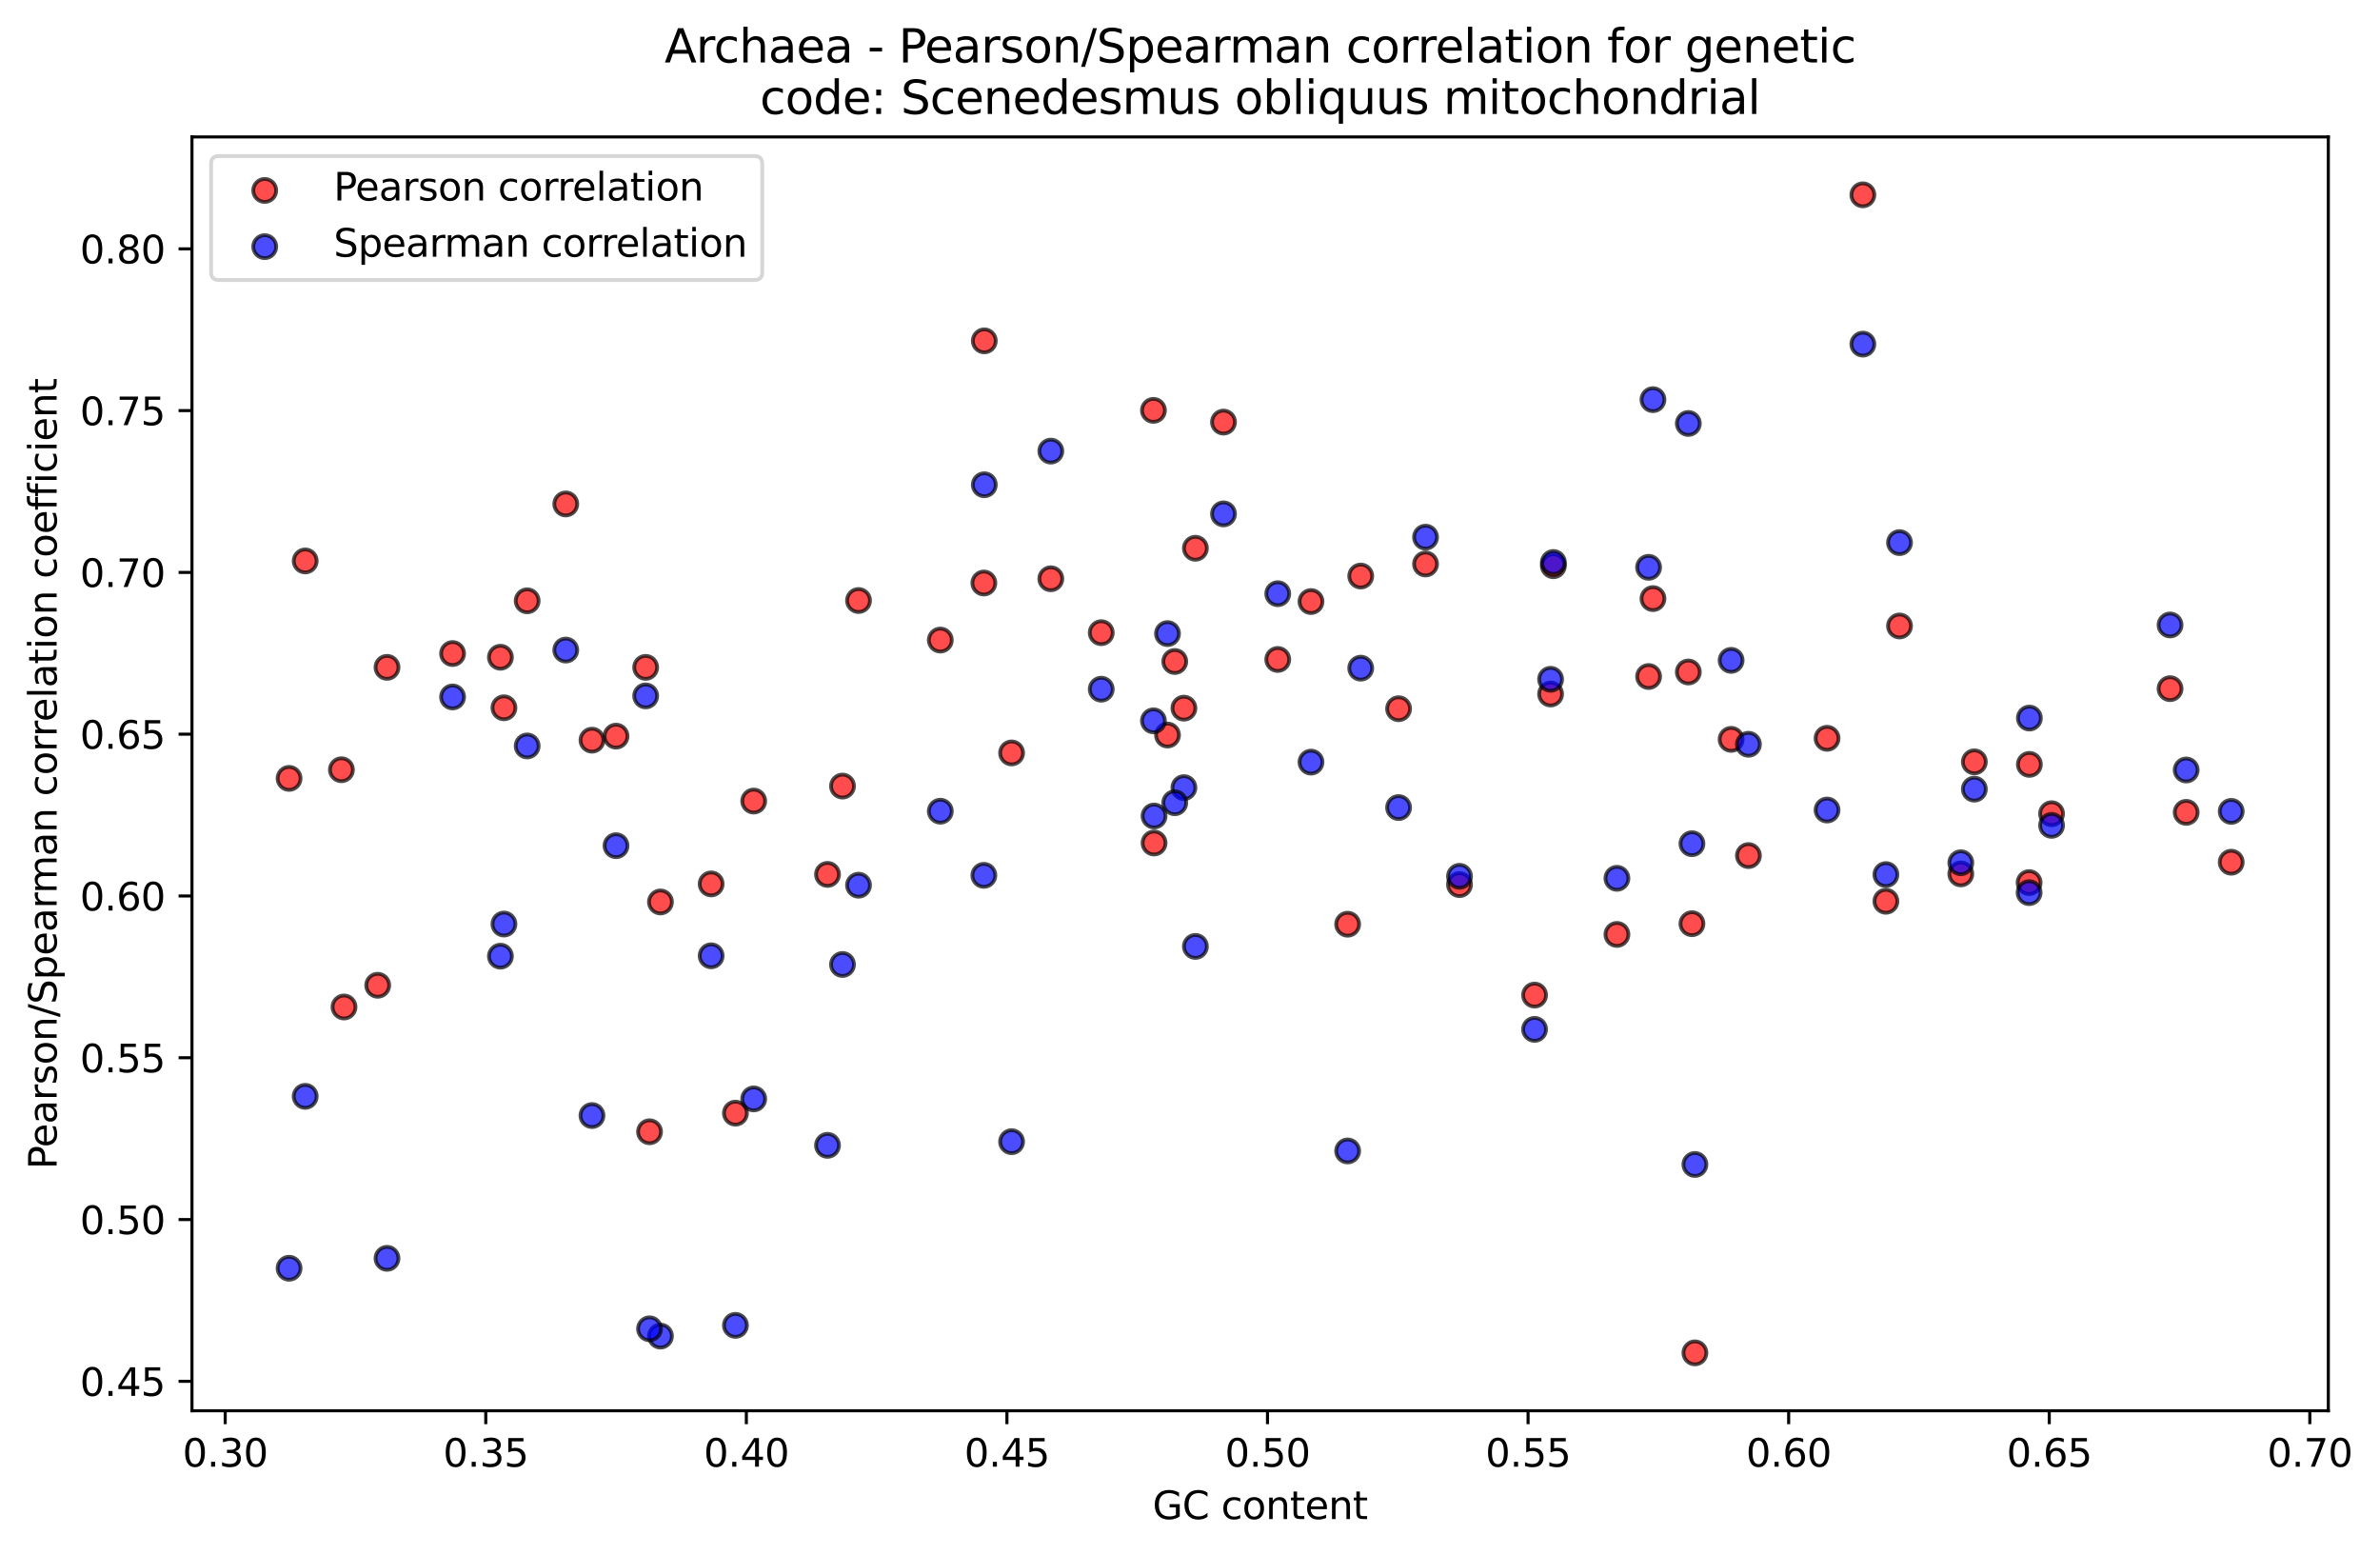 <?xml version="1.0" encoding="utf-8" standalone="no"?>
<!DOCTYPE svg PUBLIC "-//W3C//DTD SVG 1.1//EN"
  "http://www.w3.org/Graphics/SVG/1.1/DTD/svg11.dtd">
<svg xmlns:xlink="http://www.w3.org/1999/xlink" width="621.642pt" height="405.952pt" viewBox="0 0 621.642 405.952" xmlns="http://www.w3.org/2000/svg" version="1.1">
 <defs>
  <style type="text/css">*{stroke-linejoin: round; stroke-linecap: butt}</style>
 </defs>
 <g id="figure_1">
  <g id="patch_1">
   <path d="M 0 405.952 
L 621.642 405.952 
L 621.642 0 
L 0 0 
z
" style="fill: #ffffff"/>
  </g>
  <g id="axes_1">
   <g id="patch_2">
    <path d="M 50.144 368.396 
L 608.144 368.396 
L 608.144 35.755 
L 50.144 35.755 
z
" style="fill: #ffffff"/>
   </g>
   <g id="PathCollection_1">
    <defs>
     <path id="mf3af282249" d="M 0 3 
C 0.796 3 1.559 2.684 2.121 2.121 
C 2.684 1.559 3 0.796 3 0 
C 3 -0.796 2.684 -1.559 2.121 -2.121 
C 1.559 -2.684 0.796 -3 0 -3 
C -0.796 -3 -1.559 -2.684 -2.121 -2.121 
C -2.684 -1.559 -3 -0.796 -3 0 
C -3 0.796 -2.684 1.559 -2.121 2.121 
C -1.559 2.684 -0.796 3 0 3 
z
" style="stroke: #000000; stroke-opacity: 0.7"/>
    </defs>
    <g clip-path="url(#pa7dba49bff)">
     <use xlink:href="#mf3af282249" x="582.78" y="225.148" style="fill: #ff0000; fill-opacity: 0.7; stroke: #000000; stroke-opacity: 0.7"/>
     <use xlink:href="#mf3af282249" x="571.021" y="212.132" style="fill: #ff0000; fill-opacity: 0.7; stroke: #000000; stroke-opacity: 0.7"/>
     <use xlink:href="#mf3af282249" x="566.807" y="179.832" style="fill: #ff0000; fill-opacity: 0.7; stroke: #000000; stroke-opacity: 0.7"/>
     <use xlink:href="#mf3af282249" x="535.858" y="212.488" style="fill: #ff0000; fill-opacity: 0.7; stroke: #000000; stroke-opacity: 0.7"/>
     <use xlink:href="#mf3af282249" x="530.06" y="199.604" style="fill: #ff0000; fill-opacity: 0.7; stroke: #000000; stroke-opacity: 0.7"/>
     <use xlink:href="#mf3af282249" x="529.993" y="230.476" style="fill: #ff0000; fill-opacity: 0.7; stroke: #000000; stroke-opacity: 0.7"/>
     <use xlink:href="#mf3af282249" x="515.688" y="198.943" style="fill: #ff0000; fill-opacity: 0.7; stroke: #000000; stroke-opacity: 0.7"/>
     <use xlink:href="#mf3af282249" x="512.152" y="228.202" style="fill: #ff0000; fill-opacity: 0.7; stroke: #000000; stroke-opacity: 0.7"/>
     <use xlink:href="#mf3af282249" x="496.143" y="163.46" style="fill: #ff0000; fill-opacity: 0.7; stroke: #000000; stroke-opacity: 0.7"/>
     <use xlink:href="#mf3af282249" x="492.586" y="235.345" style="fill: #ff0000; fill-opacity: 0.7; stroke: #000000; stroke-opacity: 0.7"/>
     <use xlink:href="#mf3af282249" x="486.568" y="50.876" style="fill: #ff0000; fill-opacity: 0.7; stroke: #000000; stroke-opacity: 0.7"/>
     <use xlink:href="#mf3af282249" x="477.218" y="192.793" style="fill: #ff0000; fill-opacity: 0.7; stroke: #000000; stroke-opacity: 0.7"/>
     <use xlink:href="#mf3af282249" x="456.678" y="223.42" style="fill: #ff0000; fill-opacity: 0.7; stroke: #000000; stroke-opacity: 0.7"/>
     <use xlink:href="#mf3af282249" x="452.159" y="193.069" style="fill: #ff0000; fill-opacity: 0.7; stroke: #000000; stroke-opacity: 0.7"/>
     <use xlink:href="#mf3af282249" x="442.699" y="353.276" style="fill: #ff0000; fill-opacity: 0.7; stroke: #000000; stroke-opacity: 0.7"/>
     <use xlink:href="#mf3af282249" x="441.925" y="241.204" style="fill: #ff0000; fill-opacity: 0.7; stroke: #000000; stroke-opacity: 0.7"/>
     <use xlink:href="#mf3af282249" x="440.98" y="175.478" style="fill: #ff0000; fill-opacity: 0.7; stroke: #000000; stroke-opacity: 0.7"/>
     <use xlink:href="#mf3af282249" x="431.744" y="156.314" style="fill: #ff0000; fill-opacity: 0.7; stroke: #000000; stroke-opacity: 0.7"/>
     <use xlink:href="#mf3af282249" x="430.605" y="176.659" style="fill: #ff0000; fill-opacity: 0.7; stroke: #000000; stroke-opacity: 0.7"/>
     <use xlink:href="#mf3af282249" x="422.333" y="244.009" style="fill: #ff0000; fill-opacity: 0.7; stroke: #000000; stroke-opacity: 0.7"/>
     <use xlink:href="#mf3af282249" x="405.733" y="147.728" style="fill: #ff0000; fill-opacity: 0.7; stroke: #000000; stroke-opacity: 0.7"/>
     <use xlink:href="#mf3af282249" x="405.004" y="181.227" style="fill: #ff0000; fill-opacity: 0.7; stroke: #000000; stroke-opacity: 0.7"/>
     <use xlink:href="#mf3af282249" x="400.821" y="259.847" style="fill: #ff0000; fill-opacity: 0.7; stroke: #000000; stroke-opacity: 0.7"/>
     <use xlink:href="#mf3af282249" x="381.214" y="231.004" style="fill: #ff0000; fill-opacity: 0.7; stroke: #000000; stroke-opacity: 0.7"/>
     <use xlink:href="#mf3af282249" x="372.344" y="147.273" style="fill: #ff0000; fill-opacity: 0.7; stroke: #000000; stroke-opacity: 0.7"/>
     <use xlink:href="#mf3af282249" x="365.303" y="185.066" style="fill: #ff0000; fill-opacity: 0.7; stroke: #000000; stroke-opacity: 0.7"/>
     <use xlink:href="#mf3af282249" x="355.411" y="150.423" style="fill: #ff0000; fill-opacity: 0.7; stroke: #000000; stroke-opacity: 0.7"/>
     <use xlink:href="#mf3af282249" x="351.996" y="241.339" style="fill: #ff0000; fill-opacity: 0.7; stroke: #000000; stroke-opacity: 0.7"/>
     <use xlink:href="#mf3af282249" x="342.422" y="157.083" style="fill: #ff0000; fill-opacity: 0.7; stroke: #000000; stroke-opacity: 0.7"/>
     <use xlink:href="#mf3af282249" x="333.741" y="172.205" style="fill: #ff0000; fill-opacity: 0.7; stroke: #000000; stroke-opacity: 0.7"/>
     <use xlink:href="#mf3af282249" x="319.568" y="110.22" style="fill: #ff0000; fill-opacity: 0.7; stroke: #000000; stroke-opacity: 0.7"/>
     <use xlink:href="#mf3af282249" x="312.231" y="143.166" style="fill: #ff0000; fill-opacity: 0.7; stroke: #000000; stroke-opacity: 0.7"/>
     <use xlink:href="#mf3af282249" x="309.233" y="184.92" style="fill: #ff0000; fill-opacity: 0.7; stroke: #000000; stroke-opacity: 0.7"/>
     <use xlink:href="#mf3af282249" x="306.841" y="172.735" style="fill: #ff0000; fill-opacity: 0.7; stroke: #000000; stroke-opacity: 0.7"/>
     <use xlink:href="#mf3af282249" x="304.944" y="191.942" style="fill: #ff0000; fill-opacity: 0.7; stroke: #000000; stroke-opacity: 0.7"/>
     <use xlink:href="#mf3af282249" x="301.436" y="220.129" style="fill: #ff0000; fill-opacity: 0.7; stroke: #000000; stroke-opacity: 0.7"/>
     <use xlink:href="#mf3af282249" x="301.273" y="107.159" style="fill: #ff0000; fill-opacity: 0.7; stroke: #000000; stroke-opacity: 0.7"/>
     <use xlink:href="#mf3af282249" x="287.637" y="165.213" style="fill: #ff0000; fill-opacity: 0.7; stroke: #000000; stroke-opacity: 0.7"/>
     <use xlink:href="#mf3af282249" x="274.466" y="151.131" style="fill: #ff0000; fill-opacity: 0.7; stroke: #000000; stroke-opacity: 0.7"/>
     <use xlink:href="#mf3af282249" x="264.221" y="196.613" style="fill: #ff0000; fill-opacity: 0.7; stroke: #000000; stroke-opacity: 0.7"/>
     <use xlink:href="#mf3af282249" x="257.094" y="89.009" style="fill: #ff0000; fill-opacity: 0.7; stroke: #000000; stroke-opacity: 0.7"/>
     <use xlink:href="#mf3af282249" x="256.976" y="152.242" style="fill: #ff0000; fill-opacity: 0.7; stroke: #000000; stroke-opacity: 0.7"/>
     <use xlink:href="#mf3af282249" x="245.604" y="167.14" style="fill: #ff0000; fill-opacity: 0.7; stroke: #000000; stroke-opacity: 0.7"/>
     <use xlink:href="#mf3af282249" x="224.241" y="156.815" style="fill: #ff0000; fill-opacity: 0.7; stroke: #000000; stroke-opacity: 0.7"/>
     <use xlink:href="#mf3af282249" x="220.056" y="205.27" style="fill: #ff0000; fill-opacity: 0.7; stroke: #000000; stroke-opacity: 0.7"/>
     <use xlink:href="#mf3af282249" x="216.141" y="228.332" style="fill: #ff0000; fill-opacity: 0.7; stroke: #000000; stroke-opacity: 0.7"/>
     <use xlink:href="#mf3af282249" x="196.864" y="209.184" style="fill: #ff0000; fill-opacity: 0.7; stroke: #000000; stroke-opacity: 0.7"/>
     <use xlink:href="#mf3af282249" x="192.091" y="290.677" style="fill: #ff0000; fill-opacity: 0.7; stroke: #000000; stroke-opacity: 0.7"/>
     <use xlink:href="#mf3af282249" x="185.748" y="230.816" style="fill: #ff0000; fill-opacity: 0.7; stroke: #000000; stroke-opacity: 0.7"/>
     <use xlink:href="#mf3af282249" x="172.505" y="235.527" style="fill: #ff0000; fill-opacity: 0.7; stroke: #000000; stroke-opacity: 0.7"/>
     <use xlink:href="#mf3af282249" x="169.654" y="295.539" style="fill: #ff0000; fill-opacity: 0.7; stroke: #000000; stroke-opacity: 0.7"/>
     <use xlink:href="#mf3af282249" x="168.645" y="174.273" style="fill: #ff0000; fill-opacity: 0.7; stroke: #000000; stroke-opacity: 0.7"/>
     <use xlink:href="#mf3af282249" x="160.902" y="192.23" style="fill: #ff0000; fill-opacity: 0.7; stroke: #000000; stroke-opacity: 0.7"/>
     <use xlink:href="#mf3af282249" x="154.622" y="193.282" style="fill: #ff0000; fill-opacity: 0.7; stroke: #000000; stroke-opacity: 0.7"/>
     <use xlink:href="#mf3af282249" x="147.773" y="131.601" style="fill: #ff0000; fill-opacity: 0.7; stroke: #000000; stroke-opacity: 0.7"/>
     <use xlink:href="#mf3af282249" x="137.694" y="156.89" style="fill: #ff0000; fill-opacity: 0.7; stroke: #000000; stroke-opacity: 0.7"/>
     <use xlink:href="#mf3af282249" x="131.626" y="184.824" style="fill: #ff0000; fill-opacity: 0.7; stroke: #000000; stroke-opacity: 0.7"/>
     <use xlink:href="#mf3af282249" x="130.706" y="171.625" style="fill: #ff0000; fill-opacity: 0.7; stroke: #000000; stroke-opacity: 0.7"/>
     <use xlink:href="#mf3af282249" x="118.21" y="170.662" style="fill: #ff0000; fill-opacity: 0.7; stroke: #000000; stroke-opacity: 0.7"/>
     <use xlink:href="#mf3af282249" x="101.087" y="174.264" style="fill: #ff0000; fill-opacity: 0.7; stroke: #000000; stroke-opacity: 0.7"/>
     <use xlink:href="#mf3af282249" x="98.656" y="257.282" style="fill: #ff0000; fill-opacity: 0.7; stroke: #000000; stroke-opacity: 0.7"/>
     <use xlink:href="#mf3af282249" x="89.857" y="262.956" style="fill: #ff0000; fill-opacity: 0.7; stroke: #000000; stroke-opacity: 0.7"/>
     <use xlink:href="#mf3af282249" x="89.176" y="201.002" style="fill: #ff0000; fill-opacity: 0.7; stroke: #000000; stroke-opacity: 0.7"/>
     <use xlink:href="#mf3af282249" x="79.717" y="146.476" style="fill: #ff0000; fill-opacity: 0.7; stroke: #000000; stroke-opacity: 0.7"/>
     <use xlink:href="#mf3af282249" x="75.507" y="203.26" style="fill: #ff0000; fill-opacity: 0.7; stroke: #000000; stroke-opacity: 0.7"/>
    </g>
   </g>
   <g id="PathCollection_2">
    <defs>
     <path id="mbbff466f19" d="M 0 3 
C 0.796 3 1.559 2.684 2.121 2.121 
C 2.684 1.559 3 0.796 3 0 
C 3 -0.796 2.684 -1.559 2.121 -2.121 
C 1.559 -2.684 0.796 -3 0 -3 
C -0.796 -3 -1.559 -2.684 -2.121 -2.121 
C -2.684 -1.559 -3 -0.796 -3 0 
C -3 0.796 -2.684 1.559 -2.121 2.121 
C -1.559 2.684 -0.796 3 0 3 
z
" style="stroke: #000000; stroke-opacity: 0.7"/>
    </defs>
    <g clip-path="url(#pa7dba49bff)">
     <use xlink:href="#mbbff466f19" x="582.78" y="211.878" style="fill: #0000ff; fill-opacity: 0.7; stroke: #000000; stroke-opacity: 0.7"/>
     <use xlink:href="#mbbff466f19" x="571.021" y="201.069" style="fill: #0000ff; fill-opacity: 0.7; stroke: #000000; stroke-opacity: 0.7"/>
     <use xlink:href="#mbbff466f19" x="566.807" y="163.196" style="fill: #0000ff; fill-opacity: 0.7; stroke: #000000; stroke-opacity: 0.7"/>
     <use xlink:href="#mbbff466f19" x="535.858" y="215.524" style="fill: #0000ff; fill-opacity: 0.7; stroke: #000000; stroke-opacity: 0.7"/>
     <use xlink:href="#mbbff466f19" x="530.06" y="187.508" style="fill: #0000ff; fill-opacity: 0.7; stroke: #000000; stroke-opacity: 0.7"/>
     <use xlink:href="#mbbff466f19" x="529.993" y="233.095" style="fill: #0000ff; fill-opacity: 0.7; stroke: #000000; stroke-opacity: 0.7"/>
     <use xlink:href="#mbbff466f19" x="515.688" y="206.071" style="fill: #0000ff; fill-opacity: 0.7; stroke: #000000; stroke-opacity: 0.7"/>
     <use xlink:href="#mbbff466f19" x="512.152" y="225.291" style="fill: #0000ff; fill-opacity: 0.7; stroke: #000000; stroke-opacity: 0.7"/>
     <use xlink:href="#mbbff466f19" x="496.143" y="141.692" style="fill: #0000ff; fill-opacity: 0.7; stroke: #000000; stroke-opacity: 0.7"/>
     <use xlink:href="#mbbff466f19" x="492.586" y="228.384" style="fill: #0000ff; fill-opacity: 0.7; stroke: #000000; stroke-opacity: 0.7"/>
     <use xlink:href="#mbbff466f19" x="486.568" y="89.858" style="fill: #0000ff; fill-opacity: 0.7; stroke: #000000; stroke-opacity: 0.7"/>
     <use xlink:href="#mbbff466f19" x="477.218" y="211.524" style="fill: #0000ff; fill-opacity: 0.7; stroke: #000000; stroke-opacity: 0.7"/>
     <use xlink:href="#mbbff466f19" x="456.678" y="194.352" style="fill: #0000ff; fill-opacity: 0.7; stroke: #000000; stroke-opacity: 0.7"/>
     <use xlink:href="#mbbff466f19" x="452.159" y="172.439" style="fill: #0000ff; fill-opacity: 0.7; stroke: #000000; stroke-opacity: 0.7"/>
     <use xlink:href="#mbbff466f19" x="442.699" y="304.076" style="fill: #0000ff; fill-opacity: 0.7; stroke: #000000; stroke-opacity: 0.7"/>
     <use xlink:href="#mbbff466f19" x="441.925" y="220.316" style="fill: #0000ff; fill-opacity: 0.7; stroke: #000000; stroke-opacity: 0.7"/>
     <use xlink:href="#mbbff466f19" x="440.98" y="110.577" style="fill: #0000ff; fill-opacity: 0.7; stroke: #000000; stroke-opacity: 0.7"/>
     <use xlink:href="#mbbff466f19" x="431.744" y="104.362" style="fill: #0000ff; fill-opacity: 0.7; stroke: #000000; stroke-opacity: 0.7"/>
     <use xlink:href="#mbbff466f19" x="430.605" y="148.143" style="fill: #0000ff; fill-opacity: 0.7; stroke: #000000; stroke-opacity: 0.7"/>
     <use xlink:href="#mbbff466f19" x="422.333" y="229.351" style="fill: #0000ff; fill-opacity: 0.7; stroke: #000000; stroke-opacity: 0.7"/>
     <use xlink:href="#mbbff466f19" x="405.733" y="146.88" style="fill: #0000ff; fill-opacity: 0.7; stroke: #000000; stroke-opacity: 0.7"/>
     <use xlink:href="#mbbff466f19" x="405.004" y="177.382" style="fill: #0000ff; fill-opacity: 0.7; stroke: #000000; stroke-opacity: 0.7"/>
     <use xlink:href="#mbbff466f19" x="400.821" y="268.798" style="fill: #0000ff; fill-opacity: 0.7; stroke: #000000; stroke-opacity: 0.7"/>
     <use xlink:href="#mbbff466f19" x="381.214" y="228.836" style="fill: #0000ff; fill-opacity: 0.7; stroke: #000000; stroke-opacity: 0.7"/>
     <use xlink:href="#mbbff466f19" x="372.344" y="140.271" style="fill: #0000ff; fill-opacity: 0.7; stroke: #000000; stroke-opacity: 0.7"/>
     <use xlink:href="#mbbff466f19" x="365.303" y="210.878" style="fill: #0000ff; fill-opacity: 0.7; stroke: #000000; stroke-opacity: 0.7"/>
     <use xlink:href="#mbbff466f19" x="355.411" y="174.48" style="fill: #0000ff; fill-opacity: 0.7; stroke: #000000; stroke-opacity: 0.7"/>
     <use xlink:href="#mbbff466f19" x="351.996" y="300.547" style="fill: #0000ff; fill-opacity: 0.7; stroke: #000000; stroke-opacity: 0.7"/>
     <use xlink:href="#mbbff466f19" x="342.422" y="199.014" style="fill: #0000ff; fill-opacity: 0.7; stroke: #000000; stroke-opacity: 0.7"/>
     <use xlink:href="#mbbff466f19" x="333.741" y="155.035" style="fill: #0000ff; fill-opacity: 0.7; stroke: #000000; stroke-opacity: 0.7"/>
     <use xlink:href="#mbbff466f19" x="319.568" y="134.189" style="fill: #0000ff; fill-opacity: 0.7; stroke: #000000; stroke-opacity: 0.7"/>
     <use xlink:href="#mbbff466f19" x="312.231" y="247.139" style="fill: #0000ff; fill-opacity: 0.7; stroke: #000000; stroke-opacity: 0.7"/>
     <use xlink:href="#mbbff466f19" x="309.233" y="205.671" style="fill: #0000ff; fill-opacity: 0.7; stroke: #000000; stroke-opacity: 0.7"/>
     <use xlink:href="#mbbff466f19" x="306.841" y="209.621" style="fill: #0000ff; fill-opacity: 0.7; stroke: #000000; stroke-opacity: 0.7"/>
     <use xlink:href="#mbbff466f19" x="304.944" y="165.453" style="fill: #0000ff; fill-opacity: 0.7; stroke: #000000; stroke-opacity: 0.7"/>
     <use xlink:href="#mbbff466f19" x="301.436" y="213.083" style="fill: #0000ff; fill-opacity: 0.7; stroke: #000000; stroke-opacity: 0.7"/>
     <use xlink:href="#mbbff466f19" x="301.273" y="188.229" style="fill: #0000ff; fill-opacity: 0.7; stroke: #000000; stroke-opacity: 0.7"/>
     <use xlink:href="#mbbff466f19" x="287.637" y="179.971" style="fill: #0000ff; fill-opacity: 0.7; stroke: #000000; stroke-opacity: 0.7"/>
     <use xlink:href="#mbbff466f19" x="274.466" y="117.798" style="fill: #0000ff; fill-opacity: 0.7; stroke: #000000; stroke-opacity: 0.7"/>
     <use xlink:href="#mbbff466f19" x="264.221" y="298.125" style="fill: #0000ff; fill-opacity: 0.7; stroke: #000000; stroke-opacity: 0.7"/>
     <use xlink:href="#mbbff466f19" x="257.094" y="126.584" style="fill: #0000ff; fill-opacity: 0.7; stroke: #000000; stroke-opacity: 0.7"/>
     <use xlink:href="#mbbff466f19" x="256.976" y="228.579" style="fill: #0000ff; fill-opacity: 0.7; stroke: #000000; stroke-opacity: 0.7"/>
     <use xlink:href="#mbbff466f19" x="245.604" y="211.831" style="fill: #0000ff; fill-opacity: 0.7; stroke: #000000; stroke-opacity: 0.7"/>
     <use xlink:href="#mbbff466f19" x="224.241" y="231.153" style="fill: #0000ff; fill-opacity: 0.7; stroke: #000000; stroke-opacity: 0.7"/>
     <use xlink:href="#mbbff466f19" x="220.056" y="251.855" style="fill: #0000ff; fill-opacity: 0.7; stroke: #000000; stroke-opacity: 0.7"/>
     <use xlink:href="#mbbff466f19" x="216.141" y="299.081" style="fill: #0000ff; fill-opacity: 0.7; stroke: #000000; stroke-opacity: 0.7"/>
     <use xlink:href="#mbbff466f19" x="196.864" y="286.956" style="fill: #0000ff; fill-opacity: 0.7; stroke: #000000; stroke-opacity: 0.7"/>
     <use xlink:href="#mbbff466f19" x="192.091" y="346.091" style="fill: #0000ff; fill-opacity: 0.7; stroke: #000000; stroke-opacity: 0.7"/>
     <use xlink:href="#mbbff466f19" x="185.748" y="249.589" style="fill: #0000ff; fill-opacity: 0.7; stroke: #000000; stroke-opacity: 0.7"/>
     <use xlink:href="#mbbff466f19" x="172.505" y="348.896" style="fill: #0000ff; fill-opacity: 0.7; stroke: #000000; stroke-opacity: 0.7"/>
     <use xlink:href="#mbbff466f19" x="169.654" y="346.987" style="fill: #0000ff; fill-opacity: 0.7; stroke: #000000; stroke-opacity: 0.7"/>
     <use xlink:href="#mbbff466f19" x="168.645" y="181.726" style="fill: #0000ff; fill-opacity: 0.7; stroke: #000000; stroke-opacity: 0.7"/>
     <use xlink:href="#mbbff466f19" x="160.902" y="220.835" style="fill: #0000ff; fill-opacity: 0.7; stroke: #000000; stroke-opacity: 0.7"/>
     <use xlink:href="#mbbff466f19" x="154.622" y="291.306" style="fill: #0000ff; fill-opacity: 0.7; stroke: #000000; stroke-opacity: 0.7"/>
     <use xlink:href="#mbbff466f19" x="147.773" y="169.751" style="fill: #0000ff; fill-opacity: 0.7; stroke: #000000; stroke-opacity: 0.7"/>
     <use xlink:href="#mbbff466f19" x="137.694" y="194.791" style="fill: #0000ff; fill-opacity: 0.7; stroke: #000000; stroke-opacity: 0.7"/>
     <use xlink:href="#mbbff466f19" x="131.626" y="241.295" style="fill: #0000ff; fill-opacity: 0.7; stroke: #000000; stroke-opacity: 0.7"/>
     <use xlink:href="#mbbff466f19" x="130.706" y="249.687" style="fill: #0000ff; fill-opacity: 0.7; stroke: #000000; stroke-opacity: 0.7"/>
     <use xlink:href="#mbbff466f19" x="118.21" y="181.994" style="fill: #0000ff; fill-opacity: 0.7; stroke: #000000; stroke-opacity: 0.7"/>
     <use xlink:href="#mbbff466f19" x="101.087" y="328.585" style="fill: #0000ff; fill-opacity: 0.7; stroke: #000000; stroke-opacity: 0.7"/>
     <use xlink:href="#mbbff466f19" x="79.717" y="286.289" style="fill: #0000ff; fill-opacity: 0.7; stroke: #000000; stroke-opacity: 0.7"/>
     <use xlink:href="#mbbff466f19" x="75.507" y="331.178" style="fill: #0000ff; fill-opacity: 0.7; stroke: #000000; stroke-opacity: 0.7"/>
    </g>
   </g>
   <g id="matplotlib.axis_1">
    <g id="xtick_1">
     <g id="line2d_1">
      <defs>
       <path id="m022c69778f" d="M 0 0 
L 0 3.5 
" style="stroke: #000000; stroke-width: 0.8"/>
      </defs>
      <g>
       <use xlink:href="#m022c69778f" x="58.819" y="368.396" style="stroke: #000000; stroke-width: 0.8"/>
      </g>
     </g>
     <g id="text_1">
      <!-- 0.30 -->
      <g transform="translate(47.686 382.994) scale(0.1 -0.1)">
       <defs>
        <path id="DejaVuSans-30" d="M 2034 4250 
Q 1547 4250 1301 3770 
Q 1056 3291 1056 2328 
Q 1056 1369 1301 889 
Q 1547 409 2034 409 
Q 2525 409 2770 889 
Q 3016 1369 3016 2328 
Q 3016 3291 2770 3770 
Q 2525 4250 2034 4250 
z
M 2034 4750 
Q 2819 4750 3233 4129 
Q 3647 3509 3647 2328 
Q 3647 1150 3233 529 
Q 2819 -91 2034 -91 
Q 1250 -91 836 529 
Q 422 1150 422 2328 
Q 422 3509 836 4129 
Q 1250 4750 2034 4750 
z
" transform="scale(0.016)"/>
        <path id="DejaVuSans-2e" d="M 684 794 
L 1344 794 
L 1344 0 
L 684 0 
L 684 794 
z
" transform="scale(0.016)"/>
        <path id="DejaVuSans-33" d="M 2597 2516 
Q 3050 2419 3304 2112 
Q 3559 1806 3559 1356 
Q 3559 666 3084 287 
Q 2609 -91 1734 -91 
Q 1441 -91 1130 -33 
Q 819 25 488 141 
L 488 750 
Q 750 597 1062 519 
Q 1375 441 1716 441 
Q 2309 441 2620 675 
Q 2931 909 2931 1356 
Q 2931 1769 2642 2001 
Q 2353 2234 1838 2234 
L 1294 2234 
L 1294 2753 
L 1863 2753 
Q 2328 2753 2575 2939 
Q 2822 3125 2822 3475 
Q 2822 3834 2567 4026 
Q 2313 4219 1838 4219 
Q 1578 4219 1281 4162 
Q 984 4106 628 3988 
L 628 4550 
Q 988 4650 1302 4700 
Q 1616 4750 1894 4750 
Q 2613 4750 3031 4423 
Q 3450 4097 3450 3541 
Q 3450 3153 3228 2886 
Q 3006 2619 2597 2516 
z
" transform="scale(0.016)"/>
       </defs>
       <use xlink:href="#DejaVuSans-30"/>
       <use xlink:href="#DejaVuSans-2e" x="63.623"/>
       <use xlink:href="#DejaVuSans-33" x="95.41"/>
       <use xlink:href="#DejaVuSans-30" x="159.033"/>
      </g>
     </g>
    </g>
    <g id="xtick_2">
     <g id="line2d_2">
      <g>
       <use xlink:href="#m022c69778f" x="126.88" y="368.396" style="stroke: #000000; stroke-width: 0.8"/>
      </g>
     </g>
     <g id="text_2">
      <!-- 0.35 -->
      <g transform="translate(115.747 382.994) scale(0.1 -0.1)">
       <defs>
        <path id="DejaVuSans-35" d="M 691 4666 
L 3169 4666 
L 3169 4134 
L 1269 4134 
L 1269 2991 
Q 1406 3038 1543 3061 
Q 1681 3084 1819 3084 
Q 2600 3084 3056 2656 
Q 3513 2228 3513 1497 
Q 3513 744 3044 326 
Q 2575 -91 1722 -91 
Q 1428 -91 1123 -41 
Q 819 9 494 109 
L 494 744 
Q 775 591 1075 516 
Q 1375 441 1709 441 
Q 2250 441 2565 725 
Q 2881 1009 2881 1497 
Q 2881 1984 2565 2268 
Q 2250 2553 1709 2553 
Q 1456 2553 1204 2497 
Q 953 2441 691 2322 
L 691 4666 
z
" transform="scale(0.016)"/>
       </defs>
       <use xlink:href="#DejaVuSans-30"/>
       <use xlink:href="#DejaVuSans-2e" x="63.623"/>
       <use xlink:href="#DejaVuSans-33" x="95.41"/>
       <use xlink:href="#DejaVuSans-35" x="159.033"/>
      </g>
     </g>
    </g>
    <g id="xtick_3">
     <g id="line2d_3">
      <g>
       <use xlink:href="#m022c69778f" x="194.941" y="368.396" style="stroke: #000000; stroke-width: 0.8"/>
      </g>
     </g>
     <g id="text_3">
      <!-- 0.40 -->
      <g transform="translate(183.809 382.994) scale(0.1 -0.1)">
       <defs>
        <path id="DejaVuSans-34" d="M 2419 4116 
L 825 1625 
L 2419 1625 
L 2419 4116 
z
M 2253 4666 
L 3047 4666 
L 3047 1625 
L 3713 1625 
L 3713 1100 
L 3047 1100 
L 3047 0 
L 2419 0 
L 2419 1100 
L 313 1100 
L 313 1709 
L 2253 4666 
z
" transform="scale(0.016)"/>
       </defs>
       <use xlink:href="#DejaVuSans-30"/>
       <use xlink:href="#DejaVuSans-2e" x="63.623"/>
       <use xlink:href="#DejaVuSans-34" x="95.41"/>
       <use xlink:href="#DejaVuSans-30" x="159.033"/>
      </g>
     </g>
    </g>
    <g id="xtick_4">
     <g id="line2d_4">
      <g>
       <use xlink:href="#m022c69778f" x="263.003" y="368.396" style="stroke: #000000; stroke-width: 0.8"/>
      </g>
     </g>
     <g id="text_4">
      <!-- 0.45 -->
      <g transform="translate(251.87 382.994) scale(0.1 -0.1)">
       <use xlink:href="#DejaVuSans-30"/>
       <use xlink:href="#DejaVuSans-2e" x="63.623"/>
       <use xlink:href="#DejaVuSans-34" x="95.41"/>
       <use xlink:href="#DejaVuSans-35" x="159.033"/>
      </g>
     </g>
    </g>
    <g id="xtick_5">
     <g id="line2d_5">
      <g>
       <use xlink:href="#m022c69778f" x="331.064" y="368.396" style="stroke: #000000; stroke-width: 0.8"/>
      </g>
     </g>
     <g id="text_5">
      <!-- 0.50 -->
      <g transform="translate(319.931 382.994) scale(0.1 -0.1)">
       <use xlink:href="#DejaVuSans-30"/>
       <use xlink:href="#DejaVuSans-2e" x="63.623"/>
       <use xlink:href="#DejaVuSans-35" x="95.41"/>
       <use xlink:href="#DejaVuSans-30" x="159.033"/>
      </g>
     </g>
    </g>
    <g id="xtick_6">
     <g id="line2d_6">
      <g>
       <use xlink:href="#m022c69778f" x="399.125" y="368.396" style="stroke: #000000; stroke-width: 0.8"/>
      </g>
     </g>
     <g id="text_6">
      <!-- 0.55 -->
      <g transform="translate(387.993 382.994) scale(0.1 -0.1)">
       <use xlink:href="#DejaVuSans-30"/>
       <use xlink:href="#DejaVuSans-2e" x="63.623"/>
       <use xlink:href="#DejaVuSans-35" x="95.41"/>
       <use xlink:href="#DejaVuSans-35" x="159.033"/>
      </g>
     </g>
    </g>
    <g id="xtick_7">
     <g id="line2d_7">
      <g>
       <use xlink:href="#m022c69778f" x="467.187" y="368.396" style="stroke: #000000; stroke-width: 0.8"/>
      </g>
     </g>
     <g id="text_7">
      <!-- 0.60 -->
      <g transform="translate(456.054 382.994) scale(0.1 -0.1)">
       <defs>
        <path id="DejaVuSans-36" d="M 2113 2584 
Q 1688 2584 1439 2293 
Q 1191 2003 1191 1497 
Q 1191 994 1439 701 
Q 1688 409 2113 409 
Q 2538 409 2786 701 
Q 3034 994 3034 1497 
Q 3034 2003 2786 2293 
Q 2538 2584 2113 2584 
z
M 3366 4563 
L 3366 3988 
Q 3128 4100 2886 4159 
Q 2644 4219 2406 4219 
Q 1781 4219 1451 3797 
Q 1122 3375 1075 2522 
Q 1259 2794 1537 2939 
Q 1816 3084 2150 3084 
Q 2853 3084 3261 2657 
Q 3669 2231 3669 1497 
Q 3669 778 3244 343 
Q 2819 -91 2113 -91 
Q 1303 -91 875 529 
Q 447 1150 447 2328 
Q 447 3434 972 4092 
Q 1497 4750 2381 4750 
Q 2619 4750 2861 4703 
Q 3103 4656 3366 4563 
z
" transform="scale(0.016)"/>
       </defs>
       <use xlink:href="#DejaVuSans-30"/>
       <use xlink:href="#DejaVuSans-2e" x="63.623"/>
       <use xlink:href="#DejaVuSans-36" x="95.41"/>
       <use xlink:href="#DejaVuSans-30" x="159.033"/>
      </g>
     </g>
    </g>
    <g id="xtick_8">
     <g id="line2d_8">
      <g>
       <use xlink:href="#m022c69778f" x="535.248" y="368.396" style="stroke: #000000; stroke-width: 0.8"/>
      </g>
     </g>
     <g id="text_8">
      <!-- 0.65 -->
      <g transform="translate(524.115 382.994) scale(0.1 -0.1)">
       <use xlink:href="#DejaVuSans-30"/>
       <use xlink:href="#DejaVuSans-2e" x="63.623"/>
       <use xlink:href="#DejaVuSans-36" x="95.41"/>
       <use xlink:href="#DejaVuSans-35" x="159.033"/>
      </g>
     </g>
    </g>
    <g id="xtick_9">
     <g id="line2d_9">
      <g>
       <use xlink:href="#m022c69778f" x="603.309" y="368.396" style="stroke: #000000; stroke-width: 0.8"/>
      </g>
     </g>
     <g id="text_9">
      <!-- 0.70 -->
      <g transform="translate(592.176 382.994) scale(0.1 -0.1)">
       <defs>
        <path id="DejaVuSans-37" d="M 525 4666 
L 3525 4666 
L 3525 4397 
L 1831 0 
L 1172 0 
L 2766 4134 
L 525 4134 
L 525 4666 
z
" transform="scale(0.016)"/>
       </defs>
       <use xlink:href="#DejaVuSans-30"/>
       <use xlink:href="#DejaVuSans-2e" x="63.623"/>
       <use xlink:href="#DejaVuSans-37" x="95.41"/>
       <use xlink:href="#DejaVuSans-30" x="159.033"/>
      </g>
     </g>
    </g>
    <g id="text_10">
     <!-- GC content -->
     <g transform="translate(301.046 396.672) scale(0.1 -0.1)">
      <defs>
       <path id="DejaVuSans-47" d="M 3809 666 
L 3809 1919 
L 2778 1919 
L 2778 2438 
L 4434 2438 
L 4434 434 
Q 4069 175 3628 42 
Q 3188 -91 2688 -91 
Q 1594 -91 976 548 
Q 359 1188 359 2328 
Q 359 3472 976 4111 
Q 1594 4750 2688 4750 
Q 3144 4750 3555 4637 
Q 3966 4525 4313 4306 
L 4313 3634 
Q 3963 3931 3569 4081 
Q 3175 4231 2741 4231 
Q 1884 4231 1454 3753 
Q 1025 3275 1025 2328 
Q 1025 1384 1454 906 
Q 1884 428 2741 428 
Q 3075 428 3337 486 
Q 3600 544 3809 666 
z
" transform="scale(0.016)"/>
       <path id="DejaVuSans-43" d="M 4122 4306 
L 4122 3641 
Q 3803 3938 3442 4084 
Q 3081 4231 2675 4231 
Q 1875 4231 1450 3742 
Q 1025 3253 1025 2328 
Q 1025 1406 1450 917 
Q 1875 428 2675 428 
Q 3081 428 3442 575 
Q 3803 722 4122 1019 
L 4122 359 
Q 3791 134 3420 21 
Q 3050 -91 2638 -91 
Q 1578 -91 968 557 
Q 359 1206 359 2328 
Q 359 3453 968 4101 
Q 1578 4750 2638 4750 
Q 3056 4750 3426 4639 
Q 3797 4528 4122 4306 
z
" transform="scale(0.016)"/>
       <path id="DejaVuSans-20" transform="scale(0.016)"/>
       <path id="DejaVuSans-63" d="M 3122 3366 
L 3122 2828 
Q 2878 2963 2633 3030 
Q 2388 3097 2138 3097 
Q 1578 3097 1268 2742 
Q 959 2388 959 1747 
Q 959 1106 1268 751 
Q 1578 397 2138 397 
Q 2388 397 2633 464 
Q 2878 531 3122 666 
L 3122 134 
Q 2881 22 2623 -34 
Q 2366 -91 2075 -91 
Q 1284 -91 818 406 
Q 353 903 353 1747 
Q 353 2603 823 3093 
Q 1294 3584 2113 3584 
Q 2378 3584 2631 3529 
Q 2884 3475 3122 3366 
z
" transform="scale(0.016)"/>
       <path id="DejaVuSans-6f" d="M 1959 3097 
Q 1497 3097 1228 2736 
Q 959 2375 959 1747 
Q 959 1119 1226 758 
Q 1494 397 1959 397 
Q 2419 397 2687 759 
Q 2956 1122 2956 1747 
Q 2956 2369 2687 2733 
Q 2419 3097 1959 3097 
z
M 1959 3584 
Q 2709 3584 3137 3096 
Q 3566 2609 3566 1747 
Q 3566 888 3137 398 
Q 2709 -91 1959 -91 
Q 1206 -91 779 398 
Q 353 888 353 1747 
Q 353 2609 779 3096 
Q 1206 3584 1959 3584 
z
" transform="scale(0.016)"/>
       <path id="DejaVuSans-6e" d="M 3513 2113 
L 3513 0 
L 2938 0 
L 2938 2094 
Q 2938 2591 2744 2837 
Q 2550 3084 2163 3084 
Q 1697 3084 1428 2787 
Q 1159 2491 1159 1978 
L 1159 0 
L 581 0 
L 581 3500 
L 1159 3500 
L 1159 2956 
Q 1366 3272 1645 3428 
Q 1925 3584 2291 3584 
Q 2894 3584 3203 3211 
Q 3513 2838 3513 2113 
z
" transform="scale(0.016)"/>
       <path id="DejaVuSans-74" d="M 1172 4494 
L 1172 3500 
L 2356 3500 
L 2356 3053 
L 1172 3053 
L 1172 1153 
Q 1172 725 1289 603 
Q 1406 481 1766 481 
L 2356 481 
L 2356 0 
L 1766 0 
Q 1100 0 847 248 
Q 594 497 594 1153 
L 594 3053 
L 172 3053 
L 172 3500 
L 594 3500 
L 594 4494 
L 1172 4494 
z
" transform="scale(0.016)"/>
       <path id="DejaVuSans-65" d="M 3597 1894 
L 3597 1613 
L 953 1613 
Q 991 1019 1311 708 
Q 1631 397 2203 397 
Q 2534 397 2845 478 
Q 3156 559 3463 722 
L 3463 178 
Q 3153 47 2828 -22 
Q 2503 -91 2169 -91 
Q 1331 -91 842 396 
Q 353 884 353 1716 
Q 353 2575 817 3079 
Q 1281 3584 2069 3584 
Q 2775 3584 3186 3129 
Q 3597 2675 3597 1894 
z
M 3022 2063 
Q 3016 2534 2758 2815 
Q 2500 3097 2075 3097 
Q 1594 3097 1305 2825 
Q 1016 2553 972 2059 
L 3022 2063 
z
" transform="scale(0.016)"/>
      </defs>
      <use xlink:href="#DejaVuSans-47"/>
      <use xlink:href="#DejaVuSans-43" x="77.49"/>
      <use xlink:href="#DejaVuSans-20" x="147.314"/>
      <use xlink:href="#DejaVuSans-63" x="179.102"/>
      <use xlink:href="#DejaVuSans-6f" x="234.082"/>
      <use xlink:href="#DejaVuSans-6e" x="295.264"/>
      <use xlink:href="#DejaVuSans-74" x="358.643"/>
      <use xlink:href="#DejaVuSans-65" x="397.852"/>
      <use xlink:href="#DejaVuSans-6e" x="459.375"/>
      <use xlink:href="#DejaVuSans-74" x="522.754"/>
     </g>
    </g>
   </g>
   <g id="matplotlib.axis_2">
    <g id="ytick_1">
     <g id="line2d_10">
      <defs>
       <path id="m0c08a36785" d="M 0 0 
L -3.5 0 
" style="stroke: #000000; stroke-width: 0.8"/>
      </defs>
      <g>
       <use xlink:href="#m0c08a36785" x="50.144" y="360.706" style="stroke: #000000; stroke-width: 0.8"/>
      </g>
     </g>
     <g id="text_11">
      <!-- 0.45 -->
      <g transform="translate(20.878 364.506) scale(0.1 -0.1)">
       <use xlink:href="#DejaVuSans-30"/>
       <use xlink:href="#DejaVuSans-2e" x="63.623"/>
       <use xlink:href="#DejaVuSans-34" x="95.41"/>
       <use xlink:href="#DejaVuSans-35" x="159.033"/>
      </g>
     </g>
    </g>
    <g id="ytick_2">
     <g id="line2d_11">
      <g>
       <use xlink:href="#m0c08a36785" x="50.144" y="318.459" style="stroke: #000000; stroke-width: 0.8"/>
      </g>
     </g>
     <g id="text_12">
      <!-- 0.50 -->
      <g transform="translate(20.878 322.259) scale(0.1 -0.1)">
       <use xlink:href="#DejaVuSans-30"/>
       <use xlink:href="#DejaVuSans-2e" x="63.623"/>
       <use xlink:href="#DejaVuSans-35" x="95.41"/>
       <use xlink:href="#DejaVuSans-30" x="159.033"/>
      </g>
     </g>
    </g>
    <g id="ytick_3">
     <g id="line2d_12">
      <g>
       <use xlink:href="#m0c08a36785" x="50.144" y="276.212" style="stroke: #000000; stroke-width: 0.8"/>
      </g>
     </g>
     <g id="text_13">
      <!-- 0.55 -->
      <g transform="translate(20.878 280.012) scale(0.1 -0.1)">
       <use xlink:href="#DejaVuSans-30"/>
       <use xlink:href="#DejaVuSans-2e" x="63.623"/>
       <use xlink:href="#DejaVuSans-35" x="95.41"/>
       <use xlink:href="#DejaVuSans-35" x="159.033"/>
      </g>
     </g>
    </g>
    <g id="ytick_4">
     <g id="line2d_13">
      <g>
       <use xlink:href="#m0c08a36785" x="50.144" y="233.965" style="stroke: #000000; stroke-width: 0.8"/>
      </g>
     </g>
     <g id="text_14">
      <!-- 0.60 -->
      <g transform="translate(20.878 237.765) scale(0.1 -0.1)">
       <use xlink:href="#DejaVuSans-30"/>
       <use xlink:href="#DejaVuSans-2e" x="63.623"/>
       <use xlink:href="#DejaVuSans-36" x="95.41"/>
       <use xlink:href="#DejaVuSans-30" x="159.033"/>
      </g>
     </g>
    </g>
    <g id="ytick_5">
     <g id="line2d_14">
      <g>
       <use xlink:href="#m0c08a36785" x="50.144" y="191.718" style="stroke: #000000; stroke-width: 0.8"/>
      </g>
     </g>
     <g id="text_15">
      <!-- 0.65 -->
      <g transform="translate(20.878 195.518) scale(0.1 -0.1)">
       <use xlink:href="#DejaVuSans-30"/>
       <use xlink:href="#DejaVuSans-2e" x="63.623"/>
       <use xlink:href="#DejaVuSans-36" x="95.41"/>
       <use xlink:href="#DejaVuSans-35" x="159.033"/>
      </g>
     </g>
    </g>
    <g id="ytick_6">
     <g id="line2d_15">
      <g>
       <use xlink:href="#m0c08a36785" x="50.144" y="149.471" style="stroke: #000000; stroke-width: 0.8"/>
      </g>
     </g>
     <g id="text_16">
      <!-- 0.70 -->
      <g transform="translate(20.878 153.271) scale(0.1 -0.1)">
       <use xlink:href="#DejaVuSans-30"/>
       <use xlink:href="#DejaVuSans-2e" x="63.623"/>
       <use xlink:href="#DejaVuSans-37" x="95.41"/>
       <use xlink:href="#DejaVuSans-30" x="159.033"/>
      </g>
     </g>
    </g>
    <g id="ytick_7">
     <g id="line2d_16">
      <g>
       <use xlink:href="#m0c08a36785" x="50.144" y="107.224" style="stroke: #000000; stroke-width: 0.8"/>
      </g>
     </g>
     <g id="text_17">
      <!-- 0.75 -->
      <g transform="translate(20.878 111.024) scale(0.1 -0.1)">
       <use xlink:href="#DejaVuSans-30"/>
       <use xlink:href="#DejaVuSans-2e" x="63.623"/>
       <use xlink:href="#DejaVuSans-37" x="95.41"/>
       <use xlink:href="#DejaVuSans-35" x="159.033"/>
      </g>
     </g>
    </g>
    <g id="ytick_8">
     <g id="line2d_17">
      <g>
       <use xlink:href="#m0c08a36785" x="50.144" y="64.977" style="stroke: #000000; stroke-width: 0.8"/>
      </g>
     </g>
     <g id="text_18">
      <!-- 0.80 -->
      <g transform="translate(20.878 68.777) scale(0.1 -0.1)">
       <defs>
        <path id="DejaVuSans-38" d="M 2034 2216 
Q 1584 2216 1326 1975 
Q 1069 1734 1069 1313 
Q 1069 891 1326 650 
Q 1584 409 2034 409 
Q 2484 409 2743 651 
Q 3003 894 3003 1313 
Q 3003 1734 2745 1975 
Q 2488 2216 2034 2216 
z
M 1403 2484 
Q 997 2584 770 2862 
Q 544 3141 544 3541 
Q 544 4100 942 4425 
Q 1341 4750 2034 4750 
Q 2731 4750 3128 4425 
Q 3525 4100 3525 3541 
Q 3525 3141 3298 2862 
Q 3072 2584 2669 2484 
Q 3125 2378 3379 2068 
Q 3634 1759 3634 1313 
Q 3634 634 3220 271 
Q 2806 -91 2034 -91 
Q 1263 -91 848 271 
Q 434 634 434 1313 
Q 434 1759 690 2068 
Q 947 2378 1403 2484 
z
M 1172 3481 
Q 1172 3119 1398 2916 
Q 1625 2713 2034 2713 
Q 2441 2713 2670 2916 
Q 2900 3119 2900 3481 
Q 2900 3844 2670 4047 
Q 2441 4250 2034 4250 
Q 1625 4250 1398 4047 
Q 1172 3844 1172 3481 
z
" transform="scale(0.016)"/>
       </defs>
       <use xlink:href="#DejaVuSans-30"/>
       <use xlink:href="#DejaVuSans-2e" x="63.623"/>
       <use xlink:href="#DejaVuSans-38" x="95.41"/>
       <use xlink:href="#DejaVuSans-30" x="159.033"/>
      </g>
     </g>
    </g>
    <g id="text_19">
     <!-- Pearson/Spearman correlation coefficient -->
     <g transform="translate(14.798 305.325) rotate(-90) scale(0.1 -0.1)">
      <defs>
       <path id="DejaVuSans-50" d="M 1259 4147 
L 1259 2394 
L 2053 2394 
Q 2494 2394 2734 2622 
Q 2975 2850 2975 3272 
Q 2975 3691 2734 3919 
Q 2494 4147 2053 4147 
L 1259 4147 
z
M 628 4666 
L 2053 4666 
Q 2838 4666 3239 4311 
Q 3641 3956 3641 3272 
Q 3641 2581 3239 2228 
Q 2838 1875 2053 1875 
L 1259 1875 
L 1259 0 
L 628 0 
L 628 4666 
z
" transform="scale(0.016)"/>
       <path id="DejaVuSans-61" d="M 2194 1759 
Q 1497 1759 1228 1600 
Q 959 1441 959 1056 
Q 959 750 1161 570 
Q 1363 391 1709 391 
Q 2188 391 2477 730 
Q 2766 1069 2766 1631 
L 2766 1759 
L 2194 1759 
z
M 3341 1997 
L 3341 0 
L 2766 0 
L 2766 531 
Q 2569 213 2275 61 
Q 1981 -91 1556 -91 
Q 1019 -91 701 211 
Q 384 513 384 1019 
Q 384 1609 779 1909 
Q 1175 2209 1959 2209 
L 2766 2209 
L 2766 2266 
Q 2766 2663 2505 2880 
Q 2244 3097 1772 3097 
Q 1472 3097 1187 3025 
Q 903 2953 641 2809 
L 641 3341 
Q 956 3463 1253 3523 
Q 1550 3584 1831 3584 
Q 2591 3584 2966 3190 
Q 3341 2797 3341 1997 
z
" transform="scale(0.016)"/>
       <path id="DejaVuSans-72" d="M 2631 2963 
Q 2534 3019 2420 3045 
Q 2306 3072 2169 3072 
Q 1681 3072 1420 2755 
Q 1159 2438 1159 1844 
L 1159 0 
L 581 0 
L 581 3500 
L 1159 3500 
L 1159 2956 
Q 1341 3275 1631 3429 
Q 1922 3584 2338 3584 
Q 2397 3584 2469 3576 
Q 2541 3569 2628 3553 
L 2631 2963 
z
" transform="scale(0.016)"/>
       <path id="DejaVuSans-73" d="M 2834 3397 
L 2834 2853 
Q 2591 2978 2328 3040 
Q 2066 3103 1784 3103 
Q 1356 3103 1142 2972 
Q 928 2841 928 2578 
Q 928 2378 1081 2264 
Q 1234 2150 1697 2047 
L 1894 2003 
Q 2506 1872 2764 1633 
Q 3022 1394 3022 966 
Q 3022 478 2636 193 
Q 2250 -91 1575 -91 
Q 1294 -91 989 -36 
Q 684 19 347 128 
L 347 722 
Q 666 556 975 473 
Q 1284 391 1588 391 
Q 1994 391 2212 530 
Q 2431 669 2431 922 
Q 2431 1156 2273 1281 
Q 2116 1406 1581 1522 
L 1381 1569 
Q 847 1681 609 1914 
Q 372 2147 372 2553 
Q 372 3047 722 3315 
Q 1072 3584 1716 3584 
Q 2034 3584 2315 3537 
Q 2597 3491 2834 3397 
z
" transform="scale(0.016)"/>
       <path id="DejaVuSans-2f" d="M 1625 4666 
L 2156 4666 
L 531 -594 
L 0 -594 
L 1625 4666 
z
" transform="scale(0.016)"/>
       <path id="DejaVuSans-53" d="M 3425 4513 
L 3425 3897 
Q 3066 4069 2747 4153 
Q 2428 4238 2131 4238 
Q 1616 4238 1336 4038 
Q 1056 3838 1056 3469 
Q 1056 3159 1242 3001 
Q 1428 2844 1947 2747 
L 2328 2669 
Q 3034 2534 3370 2195 
Q 3706 1856 3706 1288 
Q 3706 609 3251 259 
Q 2797 -91 1919 -91 
Q 1588 -91 1214 -16 
Q 841 59 441 206 
L 441 856 
Q 825 641 1194 531 
Q 1563 422 1919 422 
Q 2459 422 2753 634 
Q 3047 847 3047 1241 
Q 3047 1584 2836 1778 
Q 2625 1972 2144 2069 
L 1759 2144 
Q 1053 2284 737 2584 
Q 422 2884 422 3419 
Q 422 4038 858 4394 
Q 1294 4750 2059 4750 
Q 2388 4750 2728 4690 
Q 3069 4631 3425 4513 
z
" transform="scale(0.016)"/>
       <path id="DejaVuSans-70" d="M 1159 525 
L 1159 -1331 
L 581 -1331 
L 581 3500 
L 1159 3500 
L 1159 2969 
Q 1341 3281 1617 3432 
Q 1894 3584 2278 3584 
Q 2916 3584 3314 3078 
Q 3713 2572 3713 1747 
Q 3713 922 3314 415 
Q 2916 -91 2278 -91 
Q 1894 -91 1617 61 
Q 1341 213 1159 525 
z
M 3116 1747 
Q 3116 2381 2855 2742 
Q 2594 3103 2138 3103 
Q 1681 3103 1420 2742 
Q 1159 2381 1159 1747 
Q 1159 1113 1420 752 
Q 1681 391 2138 391 
Q 2594 391 2855 752 
Q 3116 1113 3116 1747 
z
" transform="scale(0.016)"/>
       <path id="DejaVuSans-6d" d="M 3328 2828 
Q 3544 3216 3844 3400 
Q 4144 3584 4550 3584 
Q 5097 3584 5394 3201 
Q 5691 2819 5691 2113 
L 5691 0 
L 5113 0 
L 5113 2094 
Q 5113 2597 4934 2840 
Q 4756 3084 4391 3084 
Q 3944 3084 3684 2787 
Q 3425 2491 3425 1978 
L 3425 0 
L 2847 0 
L 2847 2094 
Q 2847 2600 2669 2842 
Q 2491 3084 2119 3084 
Q 1678 3084 1418 2786 
Q 1159 2488 1159 1978 
L 1159 0 
L 581 0 
L 581 3500 
L 1159 3500 
L 1159 2956 
Q 1356 3278 1631 3431 
Q 1906 3584 2284 3584 
Q 2666 3584 2933 3390 
Q 3200 3197 3328 2828 
z
" transform="scale(0.016)"/>
       <path id="DejaVuSans-6c" d="M 603 4863 
L 1178 4863 
L 1178 0 
L 603 0 
L 603 4863 
z
" transform="scale(0.016)"/>
       <path id="DejaVuSans-69" d="M 603 3500 
L 1178 3500 
L 1178 0 
L 603 0 
L 603 3500 
z
M 603 4863 
L 1178 4863 
L 1178 4134 
L 603 4134 
L 603 4863 
z
" transform="scale(0.016)"/>
       <path id="DejaVuSans-66" d="M 2375 4863 
L 2375 4384 
L 1825 4384 
Q 1516 4384 1395 4259 
Q 1275 4134 1275 3809 
L 1275 3500 
L 2222 3500 
L 2222 3053 
L 1275 3053 
L 1275 0 
L 697 0 
L 697 3053 
L 147 3053 
L 147 3500 
L 697 3500 
L 697 3744 
Q 697 4328 969 4595 
Q 1241 4863 1831 4863 
L 2375 4863 
z
" transform="scale(0.016)"/>
      </defs>
      <use xlink:href="#DejaVuSans-50"/>
      <use xlink:href="#DejaVuSans-65" x="56.678"/>
      <use xlink:href="#DejaVuSans-61" x="118.201"/>
      <use xlink:href="#DejaVuSans-72" x="179.48"/>
      <use xlink:href="#DejaVuSans-73" x="220.594"/>
      <use xlink:href="#DejaVuSans-6f" x="272.693"/>
      <use xlink:href="#DejaVuSans-6e" x="333.875"/>
      <use xlink:href="#DejaVuSans-2f" x="397.254"/>
      <use xlink:href="#DejaVuSans-53" x="430.945"/>
      <use xlink:href="#DejaVuSans-70" x="494.422"/>
      <use xlink:href="#DejaVuSans-65" x="557.898"/>
      <use xlink:href="#DejaVuSans-61" x="619.422"/>
      <use xlink:href="#DejaVuSans-72" x="680.701"/>
      <use xlink:href="#DejaVuSans-6d" x="720.064"/>
      <use xlink:href="#DejaVuSans-61" x="817.477"/>
      <use xlink:href="#DejaVuSans-6e" x="878.756"/>
      <use xlink:href="#DejaVuSans-20" x="942.135"/>
      <use xlink:href="#DejaVuSans-63" x="973.922"/>
      <use xlink:href="#DejaVuSans-6f" x="1028.902"/>
      <use xlink:href="#DejaVuSans-72" x="1090.084"/>
      <use xlink:href="#DejaVuSans-72" x="1129.447"/>
      <use xlink:href="#DejaVuSans-65" x="1168.311"/>
      <use xlink:href="#DejaVuSans-6c" x="1229.834"/>
      <use xlink:href="#DejaVuSans-61" x="1257.617"/>
      <use xlink:href="#DejaVuSans-74" x="1318.896"/>
      <use xlink:href="#DejaVuSans-69" x="1358.105"/>
      <use xlink:href="#DejaVuSans-6f" x="1385.889"/>
      <use xlink:href="#DejaVuSans-6e" x="1447.07"/>
      <use xlink:href="#DejaVuSans-20" x="1510.449"/>
      <use xlink:href="#DejaVuSans-63" x="1542.236"/>
      <use xlink:href="#DejaVuSans-6f" x="1597.217"/>
      <use xlink:href="#DejaVuSans-65" x="1658.398"/>
      <use xlink:href="#DejaVuSans-66" x="1719.922"/>
      <use xlink:href="#DejaVuSans-66" x="1755.127"/>
      <use xlink:href="#DejaVuSans-69" x="1790.332"/>
      <use xlink:href="#DejaVuSans-63" x="1818.115"/>
      <use xlink:href="#DejaVuSans-69" x="1873.096"/>
      <use xlink:href="#DejaVuSans-65" x="1900.879"/>
      <use xlink:href="#DejaVuSans-6e" x="1962.402"/>
      <use xlink:href="#DejaVuSans-74" x="2025.781"/>
     </g>
    </g>
   </g>
   <g id="patch_3">
    <path d="M 50.144 368.396 
L 50.144 35.755 
" style="fill: none; stroke: #000000; stroke-width: 0.8; stroke-linejoin: miter; stroke-linecap: square"/>
   </g>
   <g id="patch_4">
    <path d="M 608.144 368.396 
L 608.144 35.755 
" style="fill: none; stroke: #000000; stroke-width: 0.8; stroke-linejoin: miter; stroke-linecap: square"/>
   </g>
   <g id="patch_5">
    <path d="M 50.144 368.396 
L 608.144 368.396 
" style="fill: none; stroke: #000000; stroke-width: 0.8; stroke-linejoin: miter; stroke-linecap: square"/>
   </g>
   <g id="patch_6">
    <path d="M 50.144 35.755 
L 608.144 35.755 
" style="fill: none; stroke: #000000; stroke-width: 0.8; stroke-linejoin: miter; stroke-linecap: square"/>
   </g>
   <g id="text_20">
    <!-- Archaea - Pearson/Spearman correlation for genetic -->
    <g transform="translate(173.578 16.318) scale(0.12 -0.12)">
     <defs>
      <path id="DejaVuSans-41" d="M 2188 4044 
L 1331 1722 
L 3047 1722 
L 2188 4044 
z
M 1831 4666 
L 2547 4666 
L 4325 0 
L 3669 0 
L 3244 1197 
L 1141 1197 
L 716 0 
L 50 0 
L 1831 4666 
z
" transform="scale(0.016)"/>
      <path id="DejaVuSans-68" d="M 3513 2113 
L 3513 0 
L 2938 0 
L 2938 2094 
Q 2938 2591 2744 2837 
Q 2550 3084 2163 3084 
Q 1697 3084 1428 2787 
Q 1159 2491 1159 1978 
L 1159 0 
L 581 0 
L 581 4863 
L 1159 4863 
L 1159 2956 
Q 1366 3272 1645 3428 
Q 1925 3584 2291 3584 
Q 2894 3584 3203 3211 
Q 3513 2838 3513 2113 
z
" transform="scale(0.016)"/>
      <path id="DejaVuSans-2d" d="M 313 2009 
L 1997 2009 
L 1997 1497 
L 313 1497 
L 313 2009 
z
" transform="scale(0.016)"/>
      <path id="DejaVuSans-67" d="M 2906 1791 
Q 2906 2416 2648 2759 
Q 2391 3103 1925 3103 
Q 1463 3103 1205 2759 
Q 947 2416 947 1791 
Q 947 1169 1205 825 
Q 1463 481 1925 481 
Q 2391 481 2648 825 
Q 2906 1169 2906 1791 
z
M 3481 434 
Q 3481 -459 3084 -895 
Q 2688 -1331 1869 -1331 
Q 1566 -1331 1297 -1286 
Q 1028 -1241 775 -1147 
L 775 -588 
Q 1028 -725 1275 -790 
Q 1522 -856 1778 -856 
Q 2344 -856 2625 -561 
Q 2906 -266 2906 331 
L 2906 616 
Q 2728 306 2450 153 
Q 2172 0 1784 0 
Q 1141 0 747 490 
Q 353 981 353 1791 
Q 353 2603 747 3093 
Q 1141 3584 1784 3584 
Q 2172 3584 2450 3431 
Q 2728 3278 2906 2969 
L 2906 3500 
L 3481 3500 
L 3481 434 
z
" transform="scale(0.016)"/>
     </defs>
     <use xlink:href="#DejaVuSans-41"/>
     <use xlink:href="#DejaVuSans-72" x="68.408"/>
     <use xlink:href="#DejaVuSans-63" x="107.271"/>
     <use xlink:href="#DejaVuSans-68" x="162.252"/>
     <use xlink:href="#DejaVuSans-61" x="225.631"/>
     <use xlink:href="#DejaVuSans-65" x="286.91"/>
     <use xlink:href="#DejaVuSans-61" x="348.434"/>
     <use xlink:href="#DejaVuSans-20" x="409.713"/>
     <use xlink:href="#DejaVuSans-2d" x="441.5"/>
     <use xlink:href="#DejaVuSans-20" x="477.584"/>
     <use xlink:href="#DejaVuSans-50" x="509.371"/>
     <use xlink:href="#DejaVuSans-65" x="566.049"/>
     <use xlink:href="#DejaVuSans-61" x="627.572"/>
     <use xlink:href="#DejaVuSans-72" x="688.852"/>
     <use xlink:href="#DejaVuSans-73" x="729.965"/>
     <use xlink:href="#DejaVuSans-6f" x="782.064"/>
     <use xlink:href="#DejaVuSans-6e" x="843.246"/>
     <use xlink:href="#DejaVuSans-2f" x="906.625"/>
     <use xlink:href="#DejaVuSans-53" x="940.316"/>
     <use xlink:href="#DejaVuSans-70" x="1003.793"/>
     <use xlink:href="#DejaVuSans-65" x="1067.27"/>
     <use xlink:href="#DejaVuSans-61" x="1128.793"/>
     <use xlink:href="#DejaVuSans-72" x="1190.072"/>
     <use xlink:href="#DejaVuSans-6d" x="1229.436"/>
     <use xlink:href="#DejaVuSans-61" x="1326.848"/>
     <use xlink:href="#DejaVuSans-6e" x="1388.127"/>
     <use xlink:href="#DejaVuSans-20" x="1451.506"/>
     <use xlink:href="#DejaVuSans-63" x="1483.293"/>
     <use xlink:href="#DejaVuSans-6f" x="1538.273"/>
     <use xlink:href="#DejaVuSans-72" x="1599.455"/>
     <use xlink:href="#DejaVuSans-72" x="1638.818"/>
     <use xlink:href="#DejaVuSans-65" x="1677.682"/>
     <use xlink:href="#DejaVuSans-6c" x="1739.205"/>
     <use xlink:href="#DejaVuSans-61" x="1766.988"/>
     <use xlink:href="#DejaVuSans-74" x="1828.268"/>
     <use xlink:href="#DejaVuSans-69" x="1867.477"/>
     <use xlink:href="#DejaVuSans-6f" x="1895.26"/>
     <use xlink:href="#DejaVuSans-6e" x="1956.441"/>
     <use xlink:href="#DejaVuSans-20" x="2019.82"/>
     <use xlink:href="#DejaVuSans-66" x="2051.607"/>
     <use xlink:href="#DejaVuSans-6f" x="2086.812"/>
     <use xlink:href="#DejaVuSans-72" x="2147.994"/>
     <use xlink:href="#DejaVuSans-20" x="2189.107"/>
     <use xlink:href="#DejaVuSans-67" x="2220.895"/>
     <use xlink:href="#DejaVuSans-65" x="2284.371"/>
     <use xlink:href="#DejaVuSans-6e" x="2345.895"/>
     <use xlink:href="#DejaVuSans-65" x="2409.273"/>
     <use xlink:href="#DejaVuSans-74" x="2470.797"/>
     <use xlink:href="#DejaVuSans-69" x="2510.006"/>
     <use xlink:href="#DejaVuSans-63" x="2537.789"/>
    </g>
    <!-- code: Scenedesmus obliquus mitochondrial -->
    <g transform="translate(198.487 29.756) scale(0.12 -0.12)">
     <defs>
      <path id="DejaVuSans-64" d="M 2906 2969 
L 2906 4863 
L 3481 4863 
L 3481 0 
L 2906 0 
L 2906 525 
Q 2725 213 2448 61 
Q 2172 -91 1784 -91 
Q 1150 -91 751 415 
Q 353 922 353 1747 
Q 353 2572 751 3078 
Q 1150 3584 1784 3584 
Q 2172 3584 2448 3432 
Q 2725 3281 2906 2969 
z
M 947 1747 
Q 947 1113 1208 752 
Q 1469 391 1925 391 
Q 2381 391 2643 752 
Q 2906 1113 2906 1747 
Q 2906 2381 2643 2742 
Q 2381 3103 1925 3103 
Q 1469 3103 1208 2742 
Q 947 2381 947 1747 
z
" transform="scale(0.016)"/>
      <path id="DejaVuSans-3a" d="M 750 794 
L 1409 794 
L 1409 0 
L 750 0 
L 750 794 
z
M 750 3309 
L 1409 3309 
L 1409 2516 
L 750 2516 
L 750 3309 
z
" transform="scale(0.016)"/>
      <path id="DejaVuSans-75" d="M 544 1381 
L 544 3500 
L 1119 3500 
L 1119 1403 
Q 1119 906 1312 657 
Q 1506 409 1894 409 
Q 2359 409 2629 706 
Q 2900 1003 2900 1516 
L 2900 3500 
L 3475 3500 
L 3475 0 
L 2900 0 
L 2900 538 
Q 2691 219 2414 64 
Q 2138 -91 1772 -91 
Q 1169 -91 856 284 
Q 544 659 544 1381 
z
M 1991 3584 
L 1991 3584 
z
" transform="scale(0.016)"/>
      <path id="DejaVuSans-62" d="M 3116 1747 
Q 3116 2381 2855 2742 
Q 2594 3103 2138 3103 
Q 1681 3103 1420 2742 
Q 1159 2381 1159 1747 
Q 1159 1113 1420 752 
Q 1681 391 2138 391 
Q 2594 391 2855 752 
Q 3116 1113 3116 1747 
z
M 1159 2969 
Q 1341 3281 1617 3432 
Q 1894 3584 2278 3584 
Q 2916 3584 3314 3078 
Q 3713 2572 3713 1747 
Q 3713 922 3314 415 
Q 2916 -91 2278 -91 
Q 1894 -91 1617 61 
Q 1341 213 1159 525 
L 1159 0 
L 581 0 
L 581 4863 
L 1159 4863 
L 1159 2969 
z
" transform="scale(0.016)"/>
      <path id="DejaVuSans-71" d="M 947 1747 
Q 947 1113 1208 752 
Q 1469 391 1925 391 
Q 2381 391 2643 752 
Q 2906 1113 2906 1747 
Q 2906 2381 2643 2742 
Q 2381 3103 1925 3103 
Q 1469 3103 1208 2742 
Q 947 2381 947 1747 
z
M 2906 525 
Q 2725 213 2448 61 
Q 2172 -91 1784 -91 
Q 1150 -91 751 415 
Q 353 922 353 1747 
Q 353 2572 751 3078 
Q 1150 3584 1784 3584 
Q 2172 3584 2448 3432 
Q 2725 3281 2906 2969 
L 2906 3500 
L 3481 3500 
L 3481 -1331 
L 2906 -1331 
L 2906 525 
z
" transform="scale(0.016)"/>
     </defs>
     <use xlink:href="#DejaVuSans-63"/>
     <use xlink:href="#DejaVuSans-6f" x="54.98"/>
     <use xlink:href="#DejaVuSans-64" x="116.162"/>
     <use xlink:href="#DejaVuSans-65" x="179.639"/>
     <use xlink:href="#DejaVuSans-3a" x="241.162"/>
     <use xlink:href="#DejaVuSans-20" x="274.854"/>
     <use xlink:href="#DejaVuSans-53" x="306.641"/>
     <use xlink:href="#DejaVuSans-63" x="370.117"/>
     <use xlink:href="#DejaVuSans-65" x="425.098"/>
     <use xlink:href="#DejaVuSans-6e" x="486.621"/>
     <use xlink:href="#DejaVuSans-65" x="550"/>
     <use xlink:href="#DejaVuSans-64" x="611.523"/>
     <use xlink:href="#DejaVuSans-65" x="675"/>
     <use xlink:href="#DejaVuSans-73" x="736.523"/>
     <use xlink:href="#DejaVuSans-6d" x="788.623"/>
     <use xlink:href="#DejaVuSans-75" x="886.035"/>
     <use xlink:href="#DejaVuSans-73" x="949.414"/>
     <use xlink:href="#DejaVuSans-20" x="1001.514"/>
     <use xlink:href="#DejaVuSans-6f" x="1033.301"/>
     <use xlink:href="#DejaVuSans-62" x="1094.482"/>
     <use xlink:href="#DejaVuSans-6c" x="1157.959"/>
     <use xlink:href="#DejaVuSans-69" x="1185.742"/>
     <use xlink:href="#DejaVuSans-71" x="1213.525"/>
     <use xlink:href="#DejaVuSans-75" x="1277.002"/>
     <use xlink:href="#DejaVuSans-75" x="1340.381"/>
     <use xlink:href="#DejaVuSans-73" x="1403.76"/>
     <use xlink:href="#DejaVuSans-20" x="1455.859"/>
     <use xlink:href="#DejaVuSans-6d" x="1487.646"/>
     <use xlink:href="#DejaVuSans-69" x="1585.059"/>
     <use xlink:href="#DejaVuSans-74" x="1612.842"/>
     <use xlink:href="#DejaVuSans-6f" x="1652.051"/>
     <use xlink:href="#DejaVuSans-63" x="1713.232"/>
     <use xlink:href="#DejaVuSans-68" x="1768.213"/>
     <use xlink:href="#DejaVuSans-6f" x="1831.592"/>
     <use xlink:href="#DejaVuSans-6e" x="1892.773"/>
     <use xlink:href="#DejaVuSans-64" x="1956.152"/>
     <use xlink:href="#DejaVuSans-72" x="2019.629"/>
     <use xlink:href="#DejaVuSans-69" x="2060.742"/>
     <use xlink:href="#DejaVuSans-61" x="2088.525"/>
     <use xlink:href="#DejaVuSans-6c" x="2149.805"/>
    </g>
   </g>
   <g id="legend_1">
    <g id="patch_7">
     <path d="M 57.144 73.112 
L 197.095 73.112 
Q 199.095 73.112 199.095 71.112 
L 199.095 42.755 
Q 199.095 40.755 197.095 40.755 
L 57.144 40.755 
Q 55.144 40.755 55.144 42.755 
L 55.144 71.112 
Q 55.144 73.112 57.144 73.112 
z
" style="fill: #ffffff; opacity: 0.8; stroke: #cccccc; stroke-linejoin: miter"/>
    </g>
    <g id="PathCollection_3">
     <g>
      <use xlink:href="#mf3af282249" x="69.144" y="49.729" style="fill: #ff0000; fill-opacity: 0.7; stroke: #000000; stroke-opacity: 0.7"/>
     </g>
    </g>
    <g id="text_21">
     <!-- Pearson correlation -->
     <g transform="translate(87.144 52.354) scale(0.1 -0.1)">
      <use xlink:href="#DejaVuSans-50"/>
      <use xlink:href="#DejaVuSans-65" x="56.678"/>
      <use xlink:href="#DejaVuSans-61" x="118.201"/>
      <use xlink:href="#DejaVuSans-72" x="179.48"/>
      <use xlink:href="#DejaVuSans-73" x="220.594"/>
      <use xlink:href="#DejaVuSans-6f" x="272.693"/>
      <use xlink:href="#DejaVuSans-6e" x="333.875"/>
      <use xlink:href="#DejaVuSans-20" x="397.254"/>
      <use xlink:href="#DejaVuSans-63" x="429.041"/>
      <use xlink:href="#DejaVuSans-6f" x="484.021"/>
      <use xlink:href="#DejaVuSans-72" x="545.203"/>
      <use xlink:href="#DejaVuSans-72" x="584.566"/>
      <use xlink:href="#DejaVuSans-65" x="623.43"/>
      <use xlink:href="#DejaVuSans-6c" x="684.953"/>
      <use xlink:href="#DejaVuSans-61" x="712.736"/>
      <use xlink:href="#DejaVuSans-74" x="774.016"/>
      <use xlink:href="#DejaVuSans-69" x="813.225"/>
      <use xlink:href="#DejaVuSans-6f" x="841.008"/>
      <use xlink:href="#DejaVuSans-6e" x="902.189"/>
     </g>
    </g>
    <g id="PathCollection_4">
     <g>
      <use xlink:href="#mbbff466f19" x="69.144" y="64.407" style="fill: #0000ff; fill-opacity: 0.7; stroke: #000000; stroke-opacity: 0.7"/>
     </g>
    </g>
    <g id="text_22">
     <!-- Spearman correlation -->
     <g transform="translate(87.144 67.032) scale(0.1 -0.1)">
      <use xlink:href="#DejaVuSans-53"/>
      <use xlink:href="#DejaVuSans-70" x="63.477"/>
      <use xlink:href="#DejaVuSans-65" x="126.953"/>
      <use xlink:href="#DejaVuSans-61" x="188.477"/>
      <use xlink:href="#DejaVuSans-72" x="249.756"/>
      <use xlink:href="#DejaVuSans-6d" x="289.119"/>
      <use xlink:href="#DejaVuSans-61" x="386.531"/>
      <use xlink:href="#DejaVuSans-6e" x="447.811"/>
      <use xlink:href="#DejaVuSans-20" x="511.189"/>
      <use xlink:href="#DejaVuSans-63" x="542.977"/>
      <use xlink:href="#DejaVuSans-6f" x="597.957"/>
      <use xlink:href="#DejaVuSans-72" x="659.139"/>
      <use xlink:href="#DejaVuSans-72" x="698.502"/>
      <use xlink:href="#DejaVuSans-65" x="737.365"/>
      <use xlink:href="#DejaVuSans-6c" x="798.889"/>
      <use xlink:href="#DejaVuSans-61" x="826.672"/>
      <use xlink:href="#DejaVuSans-74" x="887.951"/>
      <use xlink:href="#DejaVuSans-69" x="927.16"/>
      <use xlink:href="#DejaVuSans-6f" x="954.943"/>
      <use xlink:href="#DejaVuSans-6e" x="1016.125"/>
     </g>
    </g>
   </g>
  </g>
 </g>
 <defs>
  <clipPath id="pa7dba49bff">
   <rect x="50.144" y="35.755" width="558" height="332.64"/>
  </clipPath>
 </defs>
</svg>

